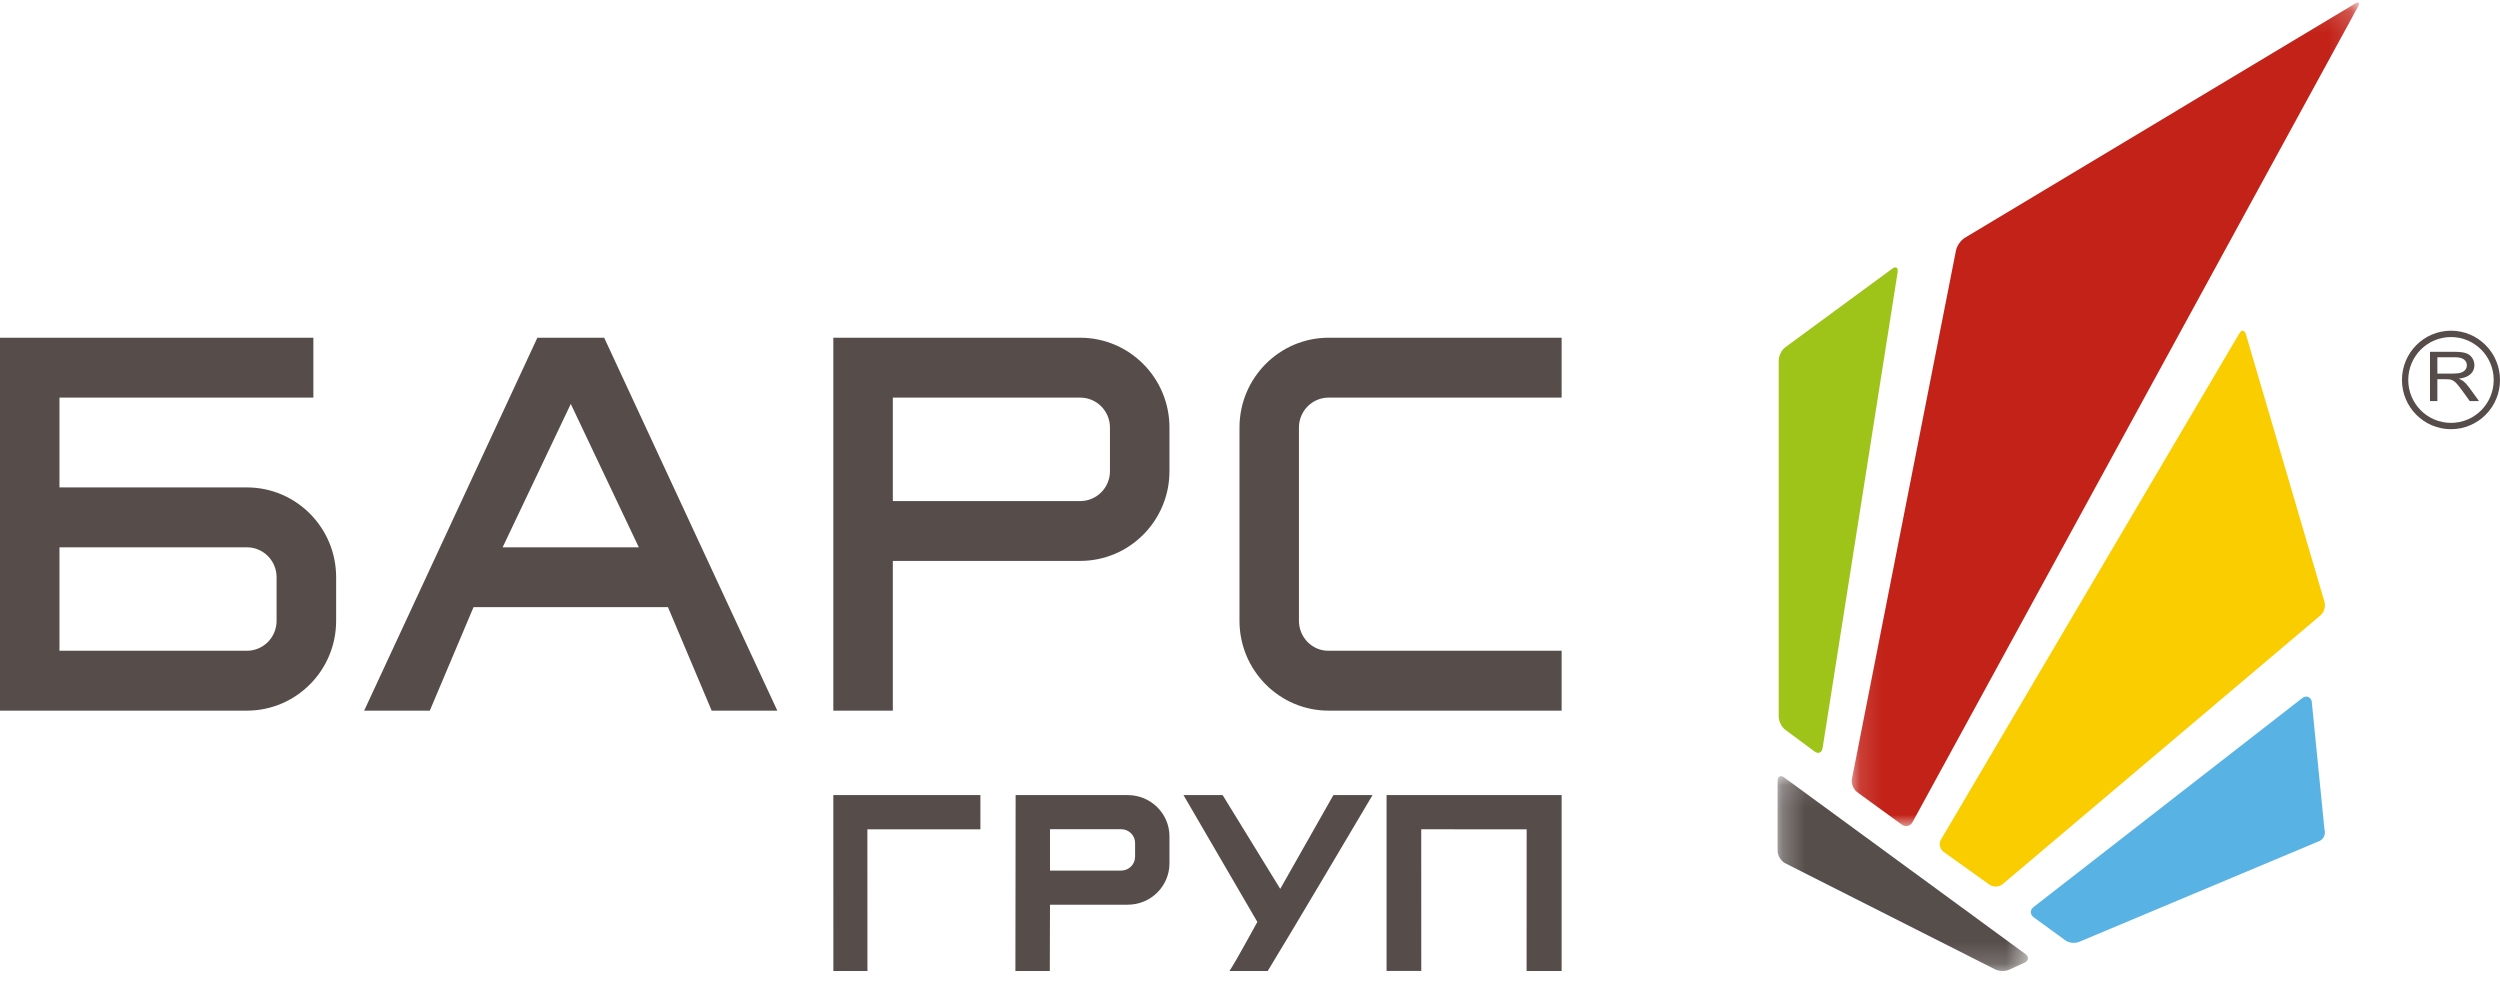 <?xml version="1.0" encoding="UTF-8"?>
<svg width="112px" height="44px" viewBox="0 0 112 44" version="1.1" xmlns="http://www.w3.org/2000/svg" xmlns:xlink="http://www.w3.org/1999/xlink">
    <!-- Generator: Sketch 51.2 (57519) - http://www.bohemiancoding.com/sketch -->
    <title>Logo</title>
    <desc>Created with Sketch.</desc>
    <defs>
        <polygon id="path-1" points="0.263 0.098 11.481 0.098 11.481 8.826 0.263 8.826"></polygon>
        <polygon id="path-3" points="0.132 0.116 22.86 0.116 22.86 37.008 0.132 37.008"></polygon>
    </defs>
    <g id="Guideline" stroke="none" stroke-width="1" fill="none" fill-rule="evenodd">
        <g id="02.6-Download" transform="translate(-390, -169)">
            <g id="Logo" transform="translate(390, 169)">
                <path d="M2.664,24.519 L2.664,29.154 L11.059,29.154 C11.796,29.154 12.391,28.554 12.391,27.814 L12.391,25.86 C12.391,25.12 11.796,24.519 11.059,24.519 L2.664,24.519 Z M2.664,21.836 L11.059,21.836 C13.268,21.836 15.059,23.638 15.059,25.86 L15.059,27.814 C15.059,30.034 13.268,31.837 11.059,31.837 L2.664,31.837 L0,31.837 L0,15.13 L14.039,15.13 L14.039,17.813 L2.664,17.813 L2.664,21.836 Z" id="Fill-1" fill="#564D4B"></path>
                <path d="M39.999,22.448 L39.999,17.813 L48.392,17.813 C49.131,17.813 49.726,18.414 49.726,19.154 L49.726,21.108 C49.726,21.848 49.131,22.448 48.392,22.448 L39.999,22.448 Z M39.999,25.129 L48.392,25.129 C50.6,25.129 52.392,23.33 52.392,21.108 L52.392,19.154 C52.392,16.933 50.6,15.13 48.392,15.13 L39.999,15.13 L37.333,15.13 L37.333,31.837 L39.999,31.837 L39.999,25.129 Z" id="Fill-3" fill="#564D4B"></path>
                <path d="M59.523,15.13 L69.961,15.13 L69.961,17.813 L59.521,17.813 C58.788,17.813 58.193,18.413 58.193,19.153 L58.193,27.812 C58.193,28.552 58.788,29.164 59.521,29.153 L59.529,29.153 L69.961,29.153 L69.961,31.837 L59.523,31.837 C57.319,31.837 55.529,30.034 55.529,27.812 L55.529,19.153 C55.529,16.933 57.319,15.13 59.523,15.13" id="Fill-5" fill="#564D4B"></path>
                <path d="M21.214,27.201 L29.925,27.201 L31.883,31.837 L34.824,31.837 L27.067,15.13 L24.074,15.13 L16.314,31.837 L19.255,31.837 L21.214,27.201 Z M25.571,18.096 L28.619,24.52 L22.518,24.52 L25.571,18.096 Z" id="Fill-7" fill="#564D4B"></path>
                <path d="M47.04,39.002 L47.04,37.148 L50.228,37.148 C50.571,37.148 50.852,37.426 50.852,37.764 L50.852,38.383 C50.852,38.725 50.571,39.002 50.228,39.002 L47.04,39.002 Z M47.04,40.531 L50.522,40.531 C51.554,40.531 52.392,39.702 52.392,38.679 L52.392,37.471 C52.392,36.446 51.554,35.62 50.522,35.62 L47.04,35.62 L45.5,35.62 C45.5,38.088 45.49,41.031 45.49,43.5 L47.031,43.5 C47.031,42.469 47.04,41.562 47.04,40.531 Z" id="Fill-9" fill="#564D4B"></path>
                <polygon id="Fill-11" fill="#564D4B" points="37.333 35.62 43.922 35.62 43.922 37.153 38.859 37.153 38.861 43.5 37.335 43.5"></polygon>
                <path d="M55.08,43.5 L56.794,43.5 C57.689,42.047 61.49,35.62 61.49,35.62 L59.736,35.62 L57.355,39.821 L54.774,35.62 L53.02,35.62 L56.329,41.303 C56.128,41.655 55.42,42.981 55.08,43.5" id="Fill-13" fill="#564D4B"></path>
                <polygon id="Fill-15" fill="#564D4B" points="62.118 35.62 62.118 43.498 63.673 43.498 63.671 37.152 68.394 37.154 68.392 42.229 68.392 43.5 69.961 43.5 69.961 35.62"></polygon>
                <path d="M109.902,16.736 L109.194,16.736 L109.194,16.005 L109.981,16.005 C110.168,16.005 110.302,16.04 110.387,16.106 C110.472,16.174 110.515,16.259 110.515,16.363 C110.515,16.435 110.493,16.502 110.45,16.561 C110.405,16.622 110.34,16.665 110.255,16.694 C110.17,16.721 110.05,16.736 109.902,16.736 M110.353,17.074 C110.306,17.036 110.241,17.002 110.152,16.964 C110.391,16.935 110.568,16.867 110.683,16.759 C110.797,16.653 110.854,16.52 110.854,16.363 C110.854,16.243 110.819,16.131 110.752,16.031 C110.683,15.93 110.59,15.862 110.474,15.822 C110.361,15.782 110.192,15.761 109.967,15.761 L108.863,15.761 L108.863,17.967 L109.194,17.967 L109.194,16.989 L109.577,16.989 C109.66,16.989 109.721,16.993 109.76,16.998 C109.811,17.011 109.859,17.03 109.91,17.057 C109.959,17.084 110.016,17.135 110.076,17.205 C110.137,17.275 110.217,17.376 110.314,17.509 L110.643,17.967 L111.059,17.967 L110.624,17.367 C110.537,17.252 110.45,17.151 110.353,17.074" id="Fill-17" fill="#564D4B"></path>
                <path d="M109.805,18.945 C108.745,18.945 107.89,18.084 107.89,17.023 C107.89,15.961 108.745,15.1 109.805,15.1 C110.862,15.1 111.718,15.961 111.718,17.023 C111.718,18.084 110.862,18.945 109.805,18.945 M109.805,14.815 C108.591,14.815 107.608,15.804 107.608,17.023 C107.608,18.241 108.591,19.228 109.805,19.228 C111.017,19.228 112,18.241 112,17.023 C112,15.804 111.017,14.815 109.805,14.815" id="Fill-19" fill="#564D4B"></path>
                <g id="Group-23" transform="translate(79.373, 34.674)">
                    <mask id="mask-2" fill="white">
                        <use xlink:href="#path-1"></use>
                    </mask>
                    <g id="Clip-22"></g>
                    <path d="M11.364,8.065 C11.533,8.186 11.516,8.36 11.333,8.45 L10.66,8.761 C10.477,8.851 10.185,8.85 10.003,8.751 L0.587,3.991 C0.41,3.894 0.263,3.65 0.263,3.446 L0.263,0.312 C0.263,0.106 0.395,0.036 0.563,0.159 L11.364,8.065 Z" id="Fill-21" fill="#564E4B" mask="url(#mask-2)"></path>
                </g>
                <g id="Group-26" transform="translate(82.824, 0)">
                    <mask id="mask-4" fill="white">
                        <use xlink:href="#path-3"></use>
                    </mask>
                    <g id="Clip-25"></g>
                    <path d="M5.202,10.653 C5.021,10.76 4.847,11.012 4.805,11.214 L0.142,34.894 C0.098,35.096 0.207,35.359 0.369,35.483 L2.373,36.94 C2.541,37.064 2.76,37.013 2.857,36.833 L22.812,0.303 C22.913,0.124 22.85,0.061 22.671,0.168 L5.202,10.653 Z" id="Fill-24" fill="#C22218" mask="url(#mask-4)"></path>
                </g>
                <path d="M79.982,15.556 C79.816,15.676 79.686,15.941 79.686,16.147 L79.686,32.105 C79.686,32.309 79.816,32.576 79.982,32.696 L81.295,33.668 C81.461,33.791 81.619,33.719 81.652,33.518 L85.015,12.188 C85.043,11.985 84.935,11.919 84.774,12.036 L79.982,15.556 Z" id="Fill-27" fill="#9FC419"></path>
                <path d="M86.955,37.614 C86.852,37.794 86.904,38.036 87.07,38.16 L89.127,39.633 C89.296,39.753 89.56,39.744 89.717,39.61 L103.956,27.569 C104.115,27.436 104.196,27.165 104.138,26.969 L100.616,14.976 C100.559,14.777 100.423,14.76 100.321,14.939 L86.955,37.614 Z" id="Fill-29" fill="#F9CD00"></path>
                <path d="M103.563,31.4 C103.493,31.203 103.303,31.147 103.14,31.276 L91.099,40.639 C90.938,40.766 90.941,40.971 91.108,41.094 L92.527,42.127 C92.691,42.252 92.981,42.275 93.169,42.185 L103.922,37.673 C104.106,37.583 104.204,37.349 104.135,37.152 L103.563,31.4 Z" id="Fill-31" fill="#58B2E4"></path>
            </g>
        </g>
    </g>
</svg>
